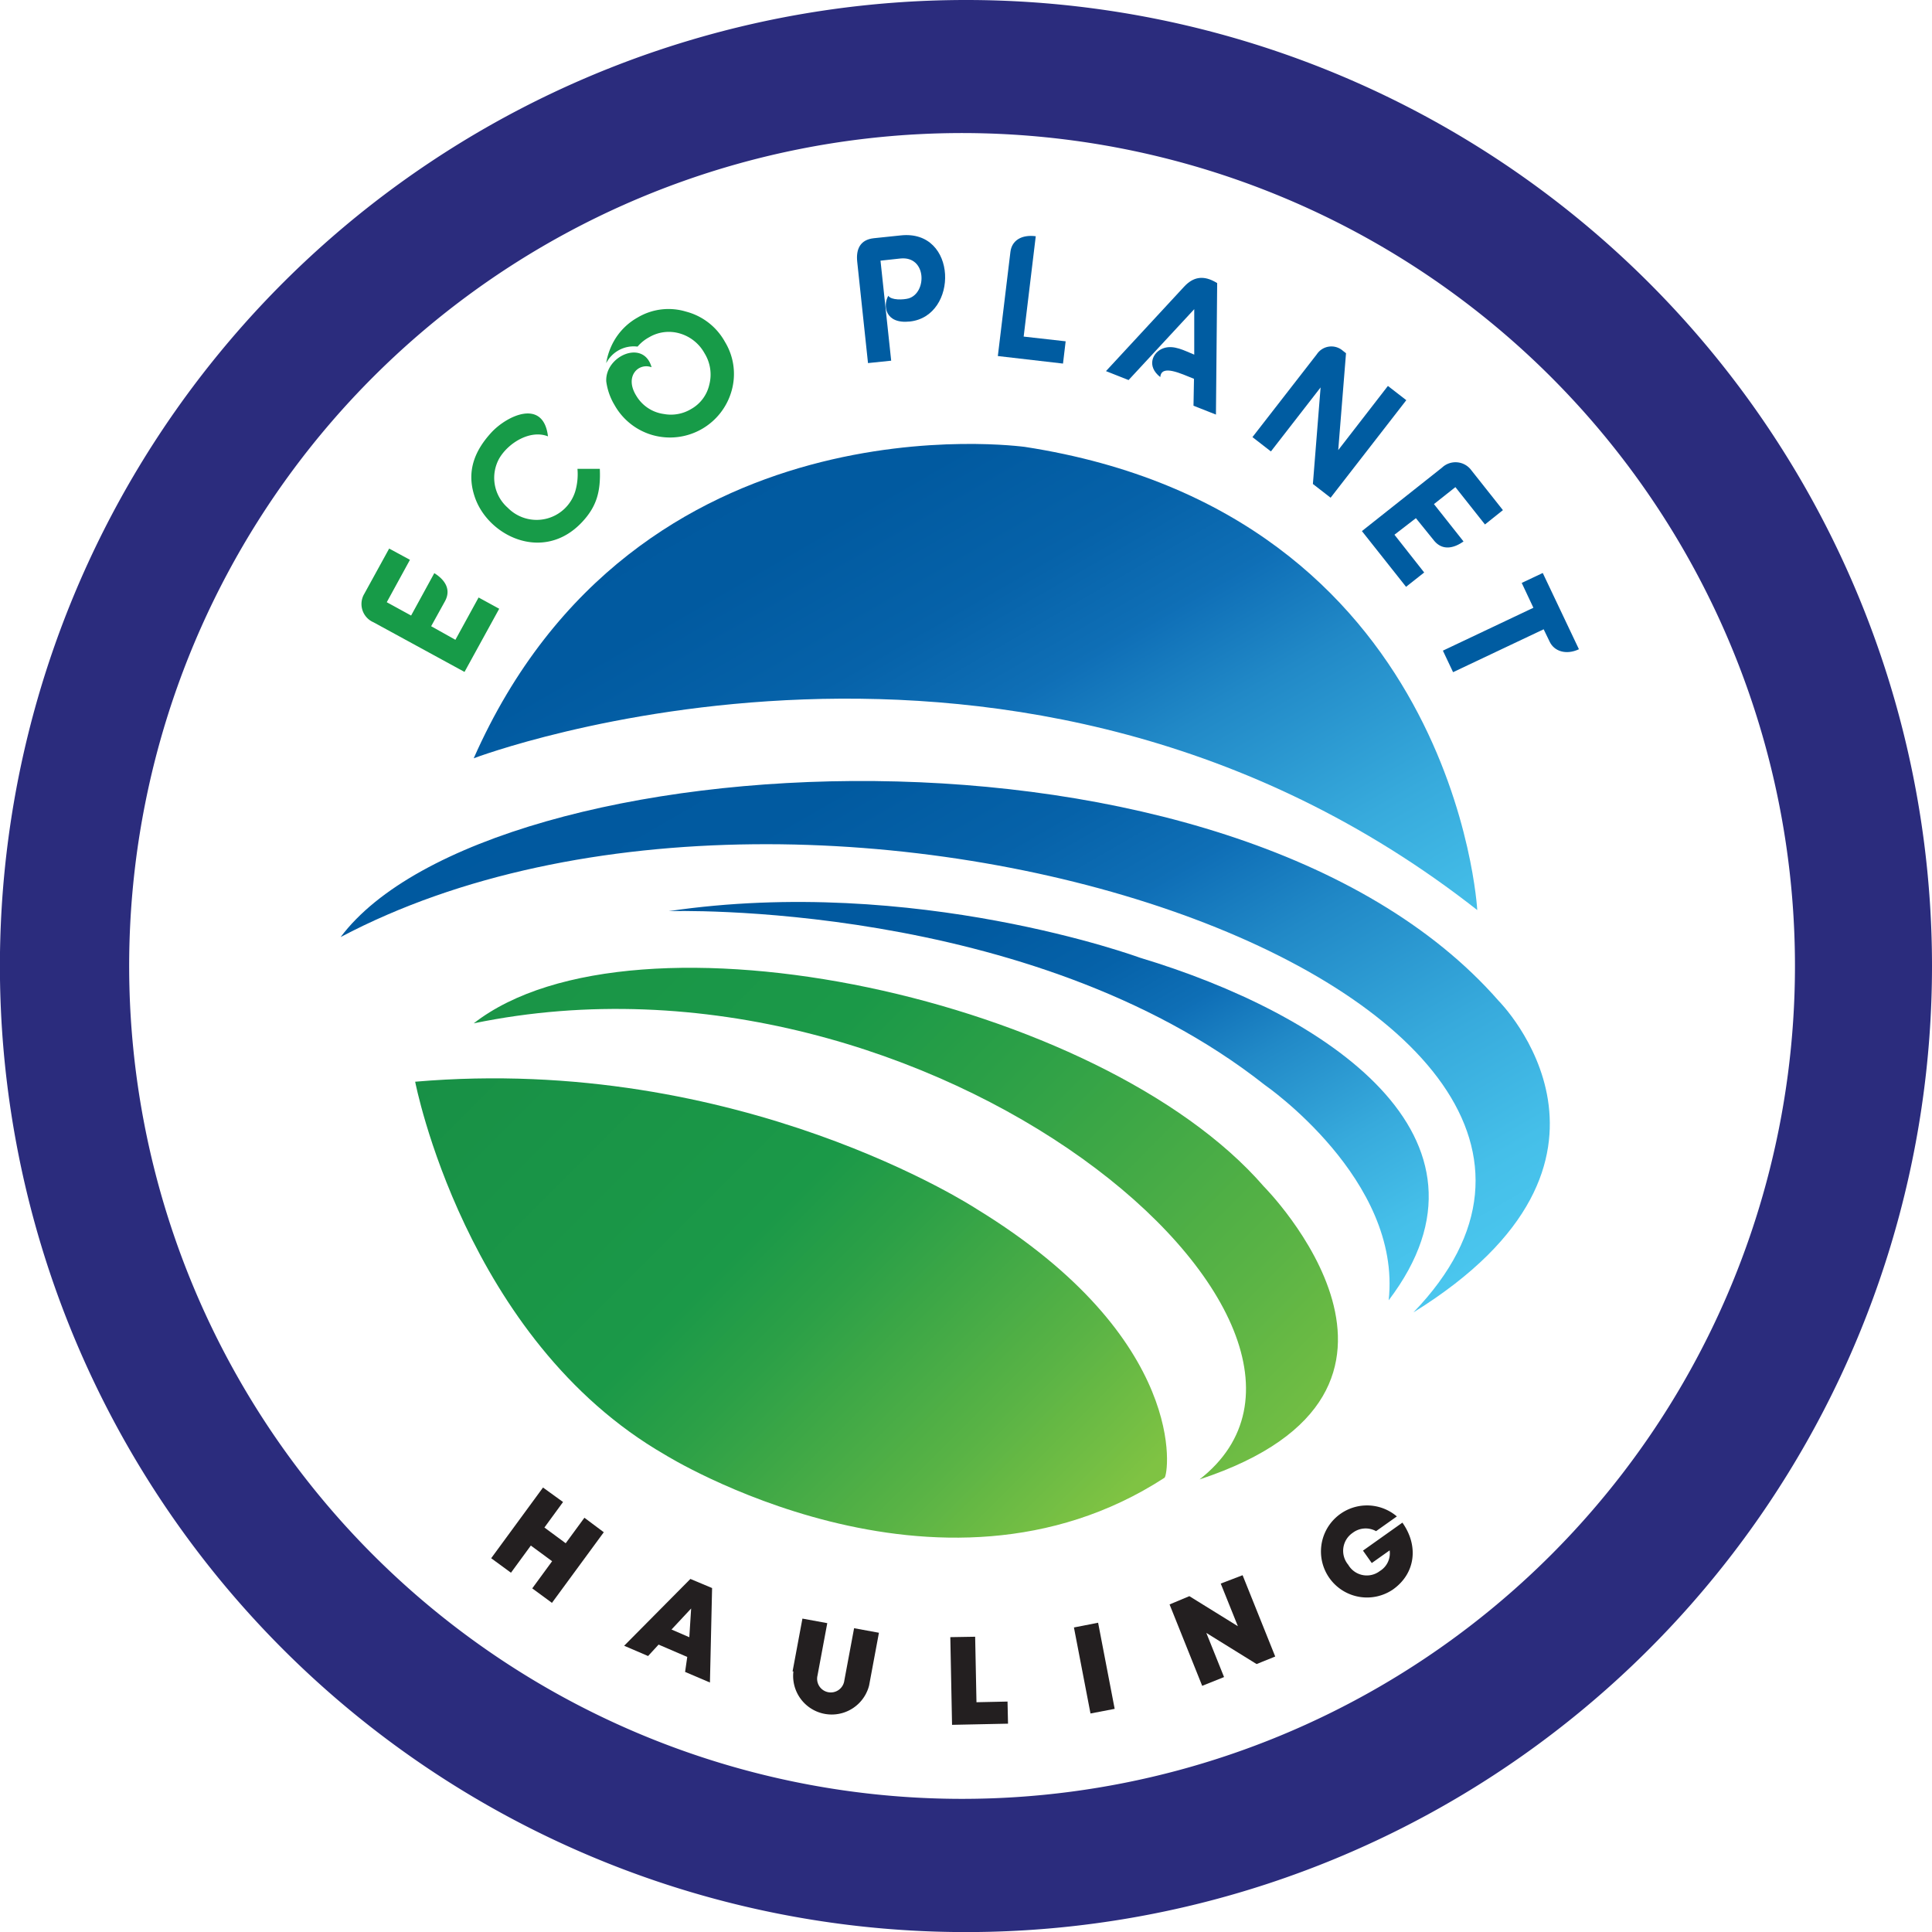 <svg xmlns="http://www.w3.org/2000/svg" xmlns:xlink="http://www.w3.org/1999/xlink" viewBox="0 0 233.33 233.33"><defs><style>.cls-1{fill:#2b2c7d;}.cls-2{fill:url(#New_Gradient_Swatch_5);}.cls-3{fill:url(#New_Gradient_Swatch_5-2);}.cls-4{fill:url(#linear-gradient);}.cls-5{fill:url(#linear-gradient-2);}.cls-6{fill:url(#New_Gradient_Swatch_5-3);}.cls-7{fill:#179b48;}.cls-8{fill:#005ca1;}.cls-9{fill:#231f20;}</style><linearGradient id="New_Gradient_Swatch_5" x1="85.47" y1="72.1" x2="143.79" y2="173.13" gradientUnits="userSpaceOnUse"><stop offset="0" stop-color="#00589e"/><stop offset="0.24" stop-color="#015aa0"/><stop offset="0.38" stop-color="#0662a9"/><stop offset="0.49" stop-color="#0f6fb6"/><stop offset="0.49" stop-color="#0f6fb7"/><stop offset="0.6" stop-color="#2189c7"/><stop offset="0.77" stop-color="#37aadc"/><stop offset="0.91" stop-color="#45bfe9"/><stop offset="1" stop-color="#4ac6ee"/></linearGradient><linearGradient id="New_Gradient_Swatch_5-2" x1="108.65" y1="93.93" x2="150.78" y2="166.91" xlink:href="#New_Gradient_Swatch_5"/><linearGradient id="linear-gradient" x1="52.74" y1="81.19" x2="159.07" y2="187.52" gradientUnits="userSpaceOnUse"><stop offset="0" stop-color="#189046"/><stop offset="0.43" stop-color="#1b9948"/><stop offset="0.55" stop-color="#2ca047"/><stop offset="0.8" stop-color="#59b345"/><stop offset="0.98" stop-color="#7fc343"/></linearGradient><linearGradient id="linear-gradient-2" x1="59.64" y1="121.15" x2="128.81" y2="190.31" xlink:href="#linear-gradient"/><linearGradient id="New_Gradient_Swatch_5-3" x1="85.35" y1="38.78" x2="144.85" y2="141.83" xlink:href="#New_Gradient_Swatch_5"/></defs><title>round logo no number</title><g id="Layer_2" data-name="Layer 2"><g id="round_logo" data-name="round logo"><path id="Outer_Ringer" data-name="Outer Ringer" class="cls-1" d="M116.66,0A116.67,116.67,0,1,0,233.33,116.66,116.66,116.66,0,0,0,116.66,0Zm-.47,217.25A100.59,100.59,0,1,1,216.78,116.66,100.59,100.59,0,0,1,116.19,217.25Z"/><g id="Globe"><path class="cls-2" d="M170.7,158.5c37-38.38-71.77-75.89-129.56-45.33C58.92,89.46,148.78,84.07,181,120.88,181,120.88,200.28,140.17,170.7,158.5Z"/><path class="cls-3" d="M137.66,115.66s-27.16-10-56.9-5.62c0,0,43.56-1.45,72,21,0,0,16.56,11.42,14.95,26C182.69,137.32,160.14,122.42,137.66,115.66Z"/><path class="cls-4" d="M144.87,178.67c23.8-18.51-32.41-66.52-87.66-55.08,19.43-15.13,75.77-3,95.43,19.71C152.64,143.3,177.23,168,144.87,178.67Z"/><path class="cls-5" d="M140.64,178.47c.49-.31,3.06-16.71-22.71-32.47,0,0-28.56-18.74-67.79-15.36,0,0,6,31.12,30.17,45.05C80.31,175.69,113.3,196.24,140.64,178.47Z"/><path class="cls-6" d="M57.21,91.58s65.91-25.07,121.2,18.33c0,0-2.57-47.9-54.65-55.94C123.76,54,76.82,47.22,57.21,91.58Z"/></g><g id="top_art" data-name="top art"><path class="cls-7" d="M49.51,67.61l-2.8,5.12,2.94,1.61,2.8-5.12c1.14.7,2.13,1.88,1.28,3.41l-1.66,3L55,77.27l2.8-5.11,2.49,1.36-4.19,7.63-11-6A2.4,2.4,0,0,1,44,71.71l3-5.46Z"/><path class="cls-7" d="M60.32,55.32a4.81,4.81,0,0,0,1,6,4.88,4.88,0,0,0,8.16-2,7.38,7.38,0,0,0,.26-2.7h2.7c.12,2.74-.38,4.55-2.14,6.43-4.68,5-11.47,1.67-13-3.15-1-3.07.1-5.53,2-7.62s6.33-4.2,6.88.42C64.1,51.87,61.47,53.41,60.32,55.32Z"/><path class="cls-7" d="M82.84,37.63a7.55,7.55,0,0,1,4.72,3.67,7.44,7.44,0,0,1,.81,5.85,7.73,7.73,0,0,1-9.51,5.41,7.67,7.67,0,0,1-4.64-3.64,7.42,7.42,0,0,1-1-2.84c-.18-3.09,4.52-5.16,5.47-1.73-1.59-.58-3.32,1.11-1.83,3.47A4.58,4.58,0,0,0,80.18,50a4.71,4.71,0,0,0,3.27-.59,4.51,4.51,0,0,0,2.21-2.94,4.88,4.88,0,0,0-.57-3.8,5,5,0,0,0-3-2.4,4.68,4.68,0,0,0-3.71.47A4.85,4.85,0,0,0,77,41.86a3.74,3.74,0,0,0-3.79,2,8,8,0,0,1,.94-2.68A7.52,7.52,0,0,1,77,38.35,7.29,7.29,0,0,1,82.84,37.63Z"/><path class="cls-8" d="M108.79,28.43c6.89-.74,7,9.77,1.09,10.4-3,.32-3.27-1.92-2.6-3.11.36.56,1.83.49,2.45.32,2.25-.67,2.2-5.16-1-4.82l-2.39.26,1.29,12.08-2.8.29-1.3-12.22c-.17-1.55.36-2.68,2-2.86Z"/><path class="cls-8" d="M128.7,41.22l-.32,2.69L120.51,43q.76-6.28,1.52-12.58c.17-1.4,1.37-2.11,3.06-1.89q-.74,6.06-1.46,12.12Z"/><path class="cls-8" d="M147,34.19l-.15,15.88L144.14,49l.06-3.25c-1.57-.62-3.95-1.79-4.07-.21-1.7-1.32-.93-3,.34-3.47s2.59.29,3.76.76l0-5.49-7.93,8.56-2.73-1.08L143,34.63C144.08,33.46,145.33,33.15,147,34.19Z"/><path class="cls-8" d="M162.19,42.37l.37.29-.94,11.7,6-7.75,2.22,1.72-9.14,11.78-2.14-1.66.93-11.66-6,7.73-2.23-1.73,7.77-10A2.11,2.11,0,0,1,162.19,42.37Z"/><path class="cls-8" d="M179.34,63.34l-3.57-4.51-2.59,2.05,3.57,4.51c-1.08.77-2.52,1.21-3.59-.14L171,62.58l-2.59,2L172,69.14l-2.19,1.73-5.33-6.73,9.67-7.66a2.37,2.37,0,0,1,3.55.32l3.81,4.81Z"/><path class="cls-8" d="M190.69,78.41c-1.58.74-3,.22-3.53-.9L186.43,76l-10.94,5.18-1.23-2.6,10.93-5.18-1.41-3,2.54-1.2Z"/></g><g id="bottom_art" data-name="bottom art"><path class="cls-9" d="M72.92,185.05l-6.26,8.53-2.38-1.75,2.4-3.28-2.57-1.89-2.4,3.28-2.39-1.75,6.26-8.54L68,181.4l-2.25,3.08,2.57,1.9,2.26-3.08Z"/><path class="cls-9" d="M83,200.11l-3.46-1.49L78.27,200l-2.89-1.24,8-8.07L86,191.79l-.26,11.41-3-1.28Zm.47-5.85-2.37,2.54,2.15.93Z"/><path class="cls-9" d="M95.72,201.86l1.19-6.38,3,.55-1.18,6.33a1.65,1.65,0,1,0,3.24.6l1.18-6.32,3,.55-1.19,6.38a4.66,4.66,0,0,1-9.14-1.71Z"/><path class="cls-9" d="M121.68,205.5l.06,2.67-6.76.14-.21-10.59,3-.05.16,7.91Z"/><path class="cls-9" d="M129.7,196.55l2.92-.57,2,10.4-2.92.56Z"/><path class="cls-9" d="M150.07,190.24l3.94,9.82-2.25.91-6.07-3.76,2.14,5.33-2.64,1.06-3.94-9.83,2.39-1,5.86,3.63-2.07-5.15Z"/><path class="cls-9" d="M169.37,183.89c2,2.83,1.57,6.16-1.15,8.08a5.56,5.56,0,1,1,.48-8.83l-2.51,1.78a2.58,2.58,0,0,0-2.82.2,2.62,2.62,0,0,0-.54,3.86,2.59,2.59,0,0,0,3.81.76,2.52,2.52,0,0,0,1.19-2.5l-2.16,1.53-1.06-1.5Z"/></g></g></g></svg>